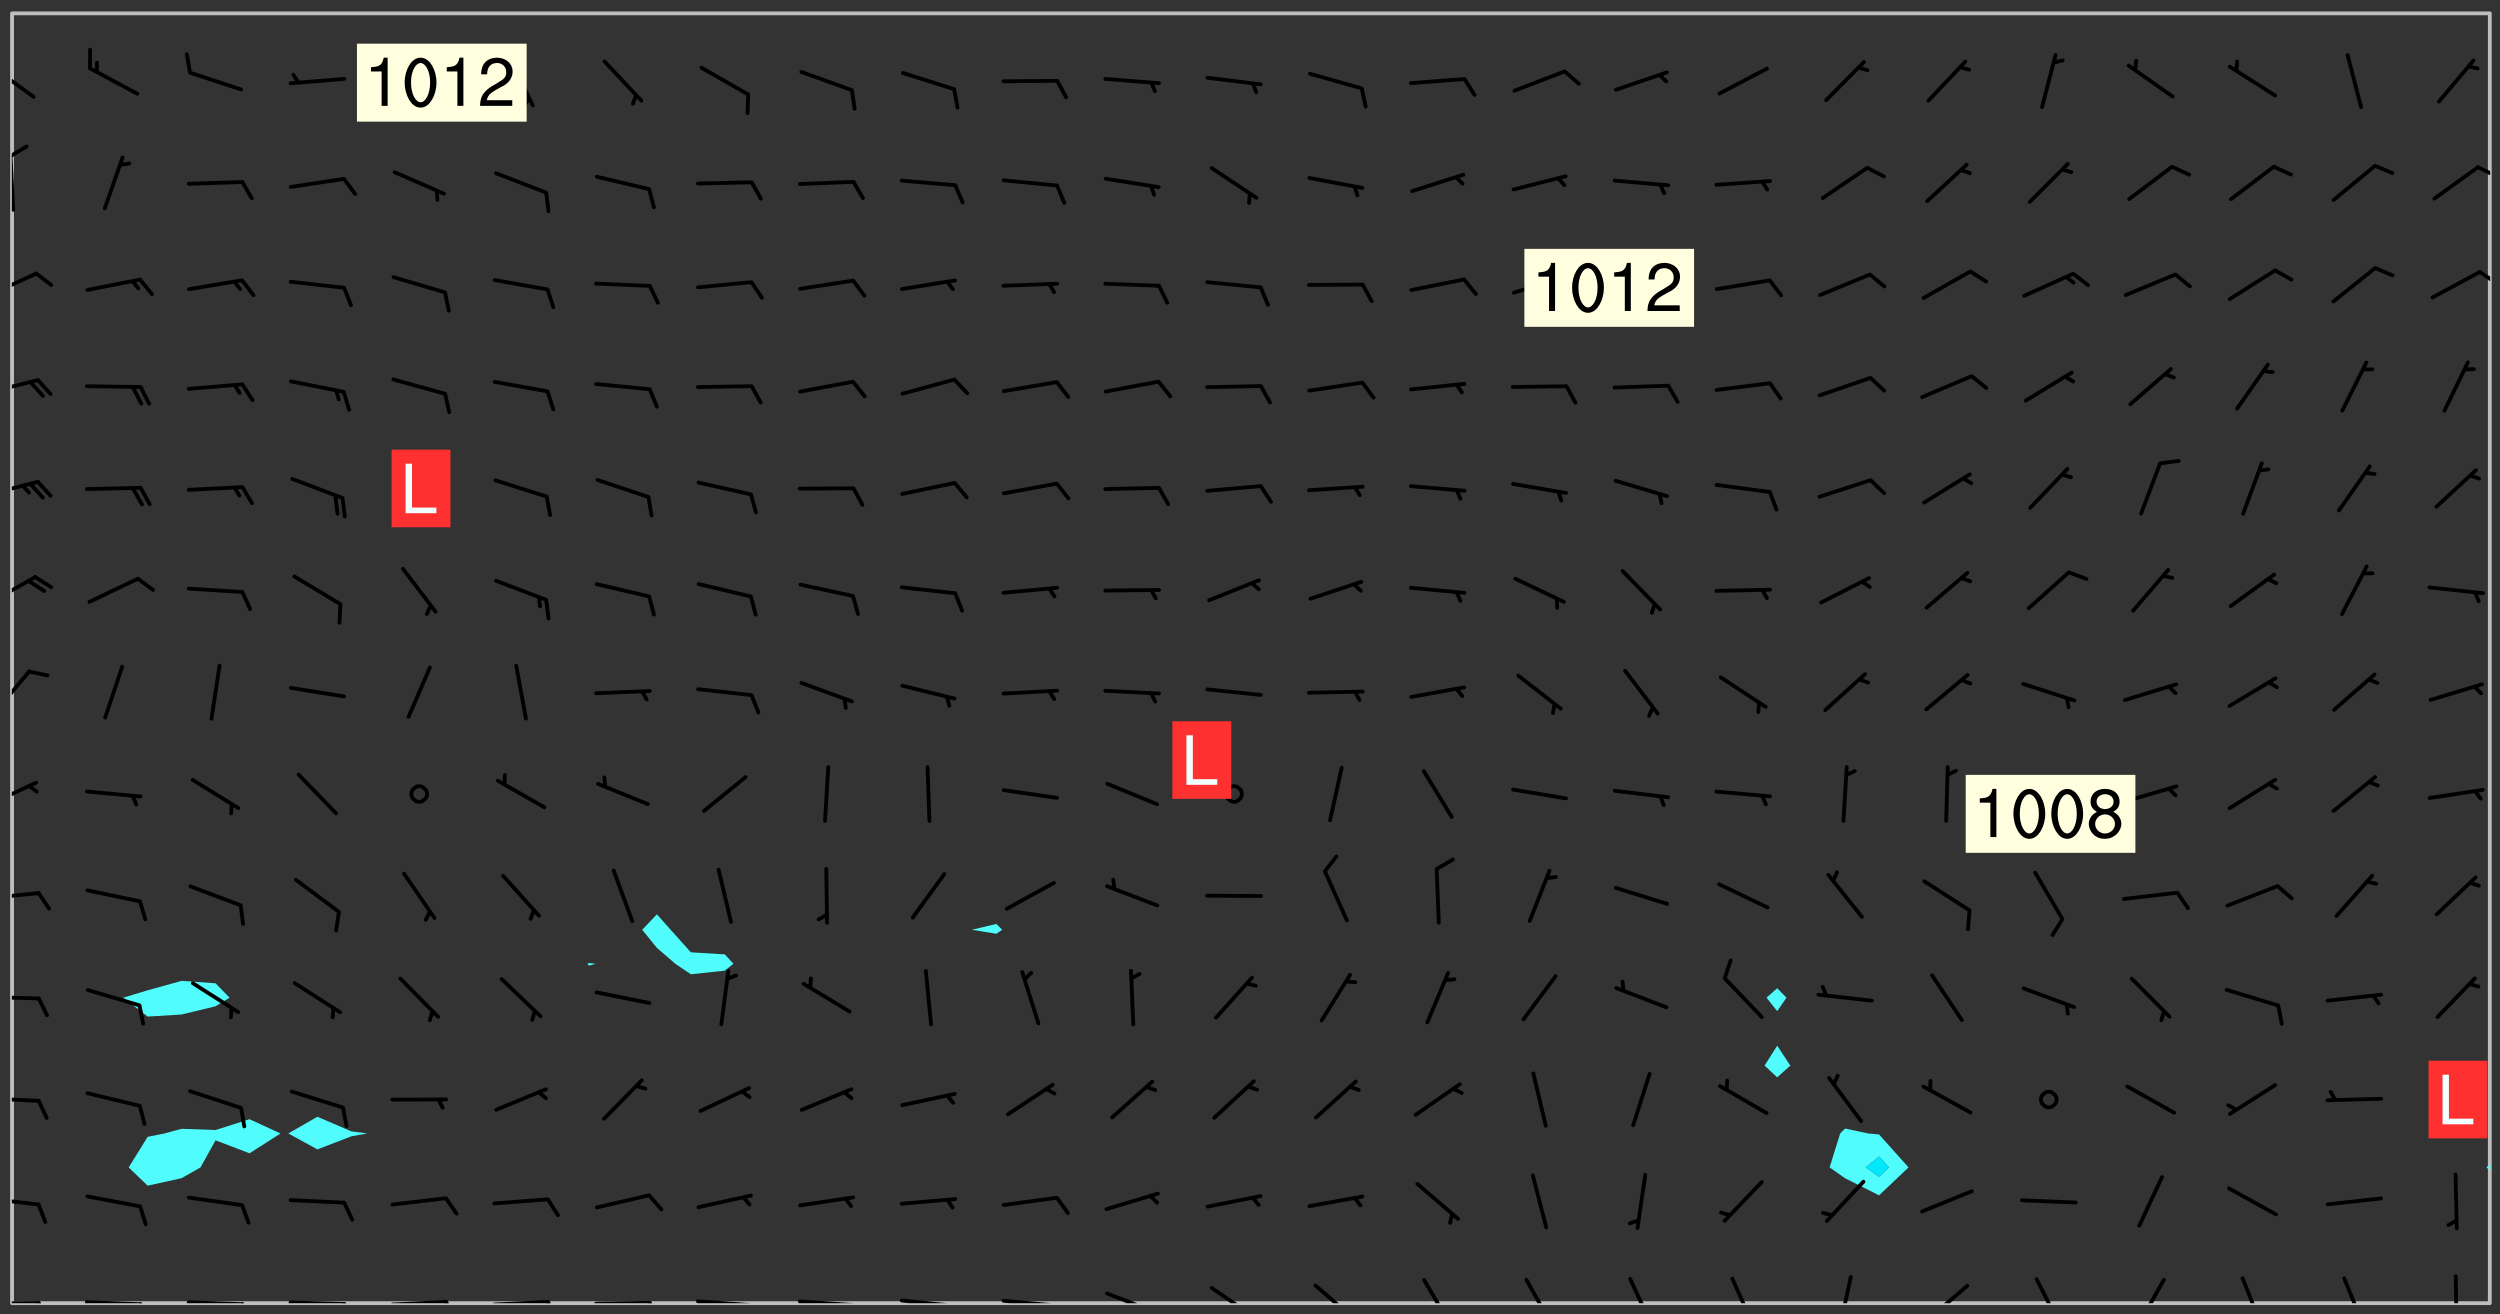 <svg xmlns="http://www.w3.org/2000/svg" role="img" xmlns:xlink="http://www.w3.org/1999/xlink" viewBox="142.45 309.95 326.84 171.84"><rect x="142.45" y="309.95" width="326.84" height="171.84" fill="#333333" stroke="none"/><defs><clipPath id="a"><path d="M144 311.672h1v168.656h-1zm0 0"/></clipPath><clipPath id="b"><path d="M144 311.672h324v168.656H144zm0 0"/></clipPath><clipPath id="c"><path d="M467 463h1v17.328h-1zm0 0"/></clipPath><clipPath id="d"><path d="M467 311.672h1V463h-1zm0 0"/></clipPath><clipPath id="e"><path d="M144 480h4v.328h-4zm0 0"/></clipPath><clipPath id="f"><path d="M147 480h2v.328h-2zm0 0"/></clipPath><clipPath id="g"><path d="M153 479h9v1.328h-9zm0 0"/></clipPath><clipPath id="h"><path d="M160 480h3v.328h-3zm0 0"/></clipPath><clipPath id="i"><path d="M166 479h9v1.328h-9zm0 0"/></clipPath><clipPath id="j"><path d="M173 480h3v.328h-3zm0 0"/></clipPath><clipPath id="k"><path d="M180 479h8v1.328h-8zm0 0"/></clipPath><clipPath id="l"><path d="M187 480h2v.328h-2zm0 0"/></clipPath><clipPath id="m"><path d="M193 479h9v1.328h-9zm0 0"/></clipPath><clipPath id="n"><path d="M200 479h3v1.328h-3zm0 0"/></clipPath><clipPath id="o"><path d="M206 479h9v1.328h-9zm0 0"/></clipPath><clipPath id="p"><path d="M213 479h3v1.328h-3zm0 0"/></clipPath><clipPath id="q"><path d="M220 480h8v.328h-8zm0 0"/></clipPath><clipPath id="r"><path d="M227 480h2v.328h-2zm0 0"/></clipPath><clipPath id="s"><path d="M233 479h8v1.328h-8zm0 0"/></clipPath><clipPath id="t"><path d="M240 480h2v.328h-2zm0 0"/></clipPath><clipPath id="u"><path d="M246 479h9v1.328h-9zm0 0"/></clipPath><clipPath id="v"><path d="M253 480h3v.328h-3zm0 0"/></clipPath><clipPath id="w"><path d="M260 479h8v1.328h-8zm0 0"/></clipPath><clipPath id="x"><path d="M267 480h2v.328h-2zm0 0"/></clipPath><clipPath id="y"><path d="M273 479h8v1.328h-8zm0 0"/></clipPath><clipPath id="z"><path d="M280 480h2v.328h-2zm0 0"/></clipPath><clipPath id="A"><path d="M286 478h8v2.328h-8zm0 0"/></clipPath><clipPath id="B"><path d="M292 480h2v.328h-2zm0 0"/></clipPath><clipPath id="C"><path d="M300 478h7v2.328h-7zm0 0"/></clipPath><clipPath id="D"><path d="M314 477h6v3.328h-6zm0 0"/></clipPath><clipPath id="E"><path d="M328 477h5v3.328h-5zm0 0"/></clipPath><clipPath id="F"><path d="M341 477h5v3.328h-5zm0 0"/></clipPath><clipPath id="G"><path d="M355 476h4v4.328h-4zm0 0"/></clipPath><clipPath id="H"><path d="M368 476h5v4.328h-5zm0 0"/></clipPath><clipPath id="I"><path d="M382 476h3v4.328h-3zm0 0"/></clipPath><clipPath id="J"><path d="M394 477h6v3.328h-6zm0 0"/></clipPath><clipPath id="K"><path d="M408 476h5v4.328h-5zm0 0"/></clipPath><clipPath id="L"><path d="M421 477h5v3.328h-5zm0 0"/></clipPath><clipPath id="M"><path d="M435 476h4v4.328h-4zm0 0"/></clipPath><clipPath id="N"><path d="M448 476h4v4.328h-4zm0 0"/></clipPath><clipPath id="O"><path d="M463 476h1v4.328h-1zm0 0"/></clipPath><clipPath id="P"><path d="M144 466h4v2h-4zm0 0"/></clipPath><clipPath id="Q"><path d="M144 453h4v2h-4zm0 0"/></clipPath><clipPath id="R"><path d="M144 440h4v1h-4zm0 0"/></clipPath><clipPath id="S"><path d="M144 426h4v2h-4zm0 0"/></clipPath><clipPath id="T"><path d="M144 412h4v4h-4zm0 0"/></clipPath><clipPath id="U"><path d="M144 397h3v7h-3zm0 0"/></clipPath><clipPath id="V"><path d="M144 385h4v5h-4zm0 0"/></clipPath><clipPath id="W"><path d="M144 372h4v3h-4zm0 0"/></clipPath><clipPath id="X"><path d="M144 359h4v3h-4zm0 0"/></clipPath><clipPath id="Y"><path d="M144 345h4v4h-4zm0 0"/></clipPath><clipPath id="Z"><path d="M466 345h2v3h-2zm0 0"/></clipPath><clipPath id="aa"><path d="M144 330h1v8h-1zm0 0"/></clipPath><clipPath id="ab"><path d="M144 328h3v3h-3zm0 0"/></clipPath><clipPath id="ac"><path d="M466 331h2v3h-2zm0 0"/></clipPath><clipPath id="ad"><path d="M144 318h4v5h-4zm0 0"/></clipPath><g id="ae" clip-path="url(#clip1)"><path fill="#fff" fill-opacity="0" fill-rule="evenodd" d="M0 0h1000v1000H0zm0 0"/><path fill="#d3d3d3" fill-opacity="0" fill-rule="evenodd" d="M162.152 355.867l-.234.293.059.234.117.172.176.234.293.348.113.059.117-.172.059-.234.176-.176.465-.176h.699l.234.293.289.816.059.176.176.23.352.234.699.699.172.176.234.348.234.41.289.582.41.465.23.234.234.176.117.23.176.293.172 1.164v.234l.059.289.059.117.117.117.348.41.117.172.176.176.176.234.117.172.172.352.059.234.234.406.234-.059-.176.176-.059.93h-.582l-.234-.113-.348.113-.117.117-.059.293-.059.176-.117.172-.465.293-.059.234-.059.113v.645l.059.172v.41l.059.059v.406l.059.406.117.176.059.059.23.641-.059.293v.699l-.059.582v.234l-.059.23-.055.352v1.922l.055.117h.426l-.367.117-.023.352.891 1.168 1.742.539 1.34.359v.539l.09.809.535.715 1.52.27.891-.086.09 1.164.535.18 1.16-.18 2.055-.984 1.16-.363 1.879-.176 1.695-.18-.18.719-1.516.086-1.25.09-.805.27-1.074.809.27.719.535.898-.18.625-.266.809.266 1.078.625.898.805.18 1.25-.18-.266.723.098.504.055.293v.172l.059.293v.406l.176.117.352.117h.406l.293-.176.113-.117.059-.117.117-.23.059-.176.352-.465.23-.176.176-.059.176.059.059.176.117.988.055.469.059.172.117.234.176.059.816.059h.289l.117.234.059.406.059.352v1.105l.117.293.117.348.289.699.176.352.582.754.352.176.172.059.469.234.641.465.348.234.293.176.293.055.23.062.816.348.293.176.113.172.352.352.117.176.523.641v.289l.059.352v.348l.059.352.059.289.117.059.172.059h.176l.582.234.176.117.176.289.176.234.113.234.293.23.117.117v.41l.059.055.289.234.234.117.059.117.117.172.059.117.23.234.059.176.234.059.117.059-.117.113-.059.117v.117l-.117.293-.117.289v.582l.176.117.117.059.059.117.117.117.113.059.176.348.059.352.059.406v.176l-.059.176-.117.699v.172l.117.176.293.293h.406l.176.117.117.172.117.293v.234h-.527l-.23-.234h-.234l-.176.059-.059.699.059.348.117.176.176.41.117.23.289.469.176.055h.523l.234.059.758.641.059.293v.234l.059.059.23.348v.352l-.117.172v.293l.293.289.293.176.172.059.293.176.293.117.582.406.289.234.293.176.219.16.016.012.23.176.641.523.176.234.117.176.176.176.113.172v.641l.117.176.469.117.582.117.234.059.23.113.293.117.113.059.586.352.289.172.176.062.176.055.176.059.699.352.289.176.234.055.289.176.234.117.641.406.293.117.172.059.234.059.41.059.23.059.234.117.059.172-.41.176.469.059.059.293.113.234.176.055.234.059.176.059.406.117.641.234.117.172.059.234v.176l-.059.117-.059.406.234.234.117.059.348.117.641.23.176.117.289.117.176.176.234.465.582 1.105.176.176.348.176.176.117.352.117 1.047.523.234.059.465.113.293.059.465.176.758.582.234.234.348.465.176.176.289.234.816.699.293.176.289.289.293.176.293.289.695.641.176.176.293.234.289.234.469.289.641.582.348.234.234.293.348.348.352.465.934.992.348.406.117.176.234.059.113.117.645.176.23.113.234.059.293.176.23.117.934.699.406.406.234.176.406.176.234.117.816.348.348.234.234.117.293.289.23.117.758.352.352.172.23.059.293.117.234.059.871.176h.816l.469.23.172.059.875.699.465.117.293.059.176.059.23.059.469.059.348.059.352.059.406.059h.293l.172.059v.23l.176.176h.293l.348.059.352.059.699.117h.641l.465-.234.293-.176.172-.117.41-.172.289-.176.934-.465.469-.293.523-.293.465-.172.465-.176 1.051-.465.289-.117.41-.117.289-.117.527-.176 1.516-.699.582-.348.289-.059.293-.059.348-.117.875-.23.352-.117h.113l.234-.059.875-.234.234-.059h.812l.352-.059.816-.117.172-.059.352-.055.293-.059.23-.059.816-.176.176-.059h.348l.234-.059.465-.117.758-.172.234-.059h.348l.41-.117.289-.059 1.285-.059h.289l.41-.059.23-.059h.176l.875-.117h.406l.41-.117h.348l.352-.113.871-.059h1.75l1.047.289.41.117.289.117.352.117.289.117 1.051.172.289.059h.293l.293.059.172.059.41.059.172.059.117.059h.117l.117.059.352.059h.113l.41.066 1.922.395 1.926.395 1.52.449 1.695.719 2.145.805 1.605-.719 1.43-.805 1.16-1.078 1.25-.449 3.035-.719 1.875-.359 2.145-1.348 2.234-1.254 2.5-1.258 1.695-.449 1.785-.18 1.16-.27.625.539 1.34-.27.715-.988.984-1.344.445-.18.805-.359 1.875-.539 1.785-.449 1.25-.27 1.16-.09 1.699-.09 1.961-.27 1.25-.09h.539l.625-.09h.891l2.145-.18 2.41-.18 2.59-.09 1.695.18 1.609.09 1.43.359 1.16.719 1.875.988 1.16 1.527.266.715.629.09.355.898.535.539.535 1.527 1.074.359h.535l-.805.535.09 1.707.715 2.695.891.805.895.988.715 1.258 1.785.539 1.52-.18.355 1.344 1.609-.805.98-.539.27.27.316-.215.219-.145.801.449.449-.359h.355l.535-.27.539-.719.535-.27.625-.988 1.16.449.84.371 1.395.617 1.695-.18h1.605l1.785.09.18-1.707.535-1.344.805.27.492.848.402.406-.09.539v.359l.715.449.711-.27h1.43l.359.988.445 1.258.715 1.344 1.25.629 1.695.629.715-.18.18-.539.98-.09.449.359.086 1.258-.266.629-.535.18v.539l.715.984.266.539.984.988.801 1.078-.266.359-.09.898-.625 2.332-.355 2.066-.09 1.793-.18.719-.09.539v1.438l-.98 1.883-.359 1.707-.535.898-.805 1.168-.266.539 2.055 1.254.086.359-.355.539-.09-.18v.809l.09 1.438-.445.715-1.074.094-.266.715.535.898.805.719 1.16.809 1.34.27.445.359-.355.449-1.789-.09-1.25-.449-.715-.719-.625-.09-.176 3.59-.188 1.309h89.359V311.703h-55.27v49.082l.762.125 3.289.543 2.023 2.836v2.754l2.352.332 2.348.332h4.051l-1.379 4.16-2.023.707-2.023.703-.543.344-2.594 1.617-.188.117-2.023-2.078-.73-2.742-2.672-2.078-1.375-3.5-.066-.082-1.957-2.672 2.75-1.418v-49.082H294.422v91.414l.117.031.133.012.074.074.105.047.09.059.086.059.09.059.297.297.059.09.031.117.027.117.016.137-.031.117-.059.09-.059.086-.043.105-.047.102-.027.121v.145l.176.27.148.148.074.086.074.074.043.105.062.09.059.086.043.105.059.09.047.102.043.105.059.086.117.18.074.074.062.086.059.09.043.105.059.09.059.086.062.09.059.09.043.102.117.18.074.074.059.086.074.074.09.059.105.047h.148l.133-.016.133.016.102-.047.074-.074.047-.102-.016-.133v-.148l-.047-.105-.027-.117-.047-.102-.027-.121-.043-.102-.062-.09-.043-.102-.043-.105-.031-.117-.016-.133-.012-.137.086-.059.059-.086.121-.031.043.105.016.133v.117l.059.102.059.09.09.059.148.148.059.09.043.105-.012.102.086.059.105.047.086.059.09.059.074.074-.117.027-.105.047-.086.059-.074.074-.059.09-.062.086-.027.121-.047.102-.043.105-.031.117-.012.133-.016.133v.148l.027.117.047.105.043.102.059.09.074.074.09.059.074.074.09.059.059.09.043.105.047.102.117.031.133.016h.148l.117-.031.105.043.043.105.047.102.027.121L299.5 410l.027.117.031.121.027.117.105.043.102.047.133-.016.148.148.062.086.074.074.07.074.09.062.105.043.102.043.117.031.137.016.117-.031.074-.074.027-.117-.012-.133-.031-.121-.027-.117.043-.105h.117l.09.062.117.027h.148l.133.016h.148l.133.016.133-.016h.148l.133-.016.133-.012.137.012.117-.027.133-.016.191-.059-.059.176-.016.133-.027.121-.016.133-.059.086-.133.016-.105.047-.105.043-.117.031-.117.027-.266.031h-.148l-.133.016-.074.074.059.086.148.148.117.18.074.07.09.062.09.059.086.059.09.059.102.043.105.062.105.043.086.059.105.047.102.043.18.117.059.09-.043.102-.047.105.016.133.223.223.059.09.043.102.031.121.043.102.016.133.031.117.012.137.031.117.148.148.102.043.105.043.117.031.133.016.137.016h.117l.117-.031.09-.059.043-.105.047-.102.043-.105.031-.117.012-.133v-.148l-.012-.133-.016-.133-.031-.117-.043-.105-.047-.105-.043-.102-.043-.105-.016-.133.016-.133.027-.117.031-.117.027-.121.047-.102.09-.059.086-.062.074-.074.09-.059.223-.223.059-.086.074-.074.117-.18.059-.086v-.148l-.074-.074-.102-.047-.105-.043-.102-.043-.059-.09-.047-.105-.027-.117.09-.059.117-.031.102-.043.18-.117.148-.148.012-.133-.012-.105-.09-.059-.133.016h-.148l-.133.016-.133-.016-.121-.031-.086-.059-.074-.074-.059-.09-.062-.086-.117-.18-.059-.086.031-.121.086-.059.121-.031.059-.086v-.121l-.031-.117-.059-.09-.059-.086-.047-.105-.027-.117-.016-.133.059-.09.074-.074.09-.059.117-.18.074-.074.059-.086.148-.148.121-.031.133-.016.133.016.074.074.043.105.016.133-.031.117-.117.031-.133.012-.148.148-.043.105-.047.102-.027.121-.031.117v.148l.031.117.043.105.059.09.074.07.074.074.117.031.121.027.117-.027.133-.016h.117l.09.059.074.074.047.105.059.086.102.047.133.016.105.043.086.059-.012.105-.074.074-.18.117-.059.09-.09.059-.07.074-.074.074-.062.09-.027.117-.016.133.016.133-.016.133v.148l.016.133.027.117.031.121.074.074.09.059.086.059.09.059.117.031v.086l-.102.047-.09.059-.266.031-.117.027h-.148l-.105.043-.102.047-.059.09-.062.234-.012.133-.031.121-.016.133v.293l-.012.133.012.137.016.133.133.016.133.012.121.031.086.059.074.074.047.105.043.102.016.133v.445l-.016.133v.445l.031.266.027.117.016.133.031.117.086.211.031.266v.148l-.031.117-.027.117-.031.121-.027.117-.031.117-.031.121-.012.133-.016.133.09.059.117-.031.102.016.047.105-.031.266v.441l-.043.105-.047.105-.043.102-.043.105-.059.086-.031.121-.043.117-.031.117-.016.133.016.133.059.09.105.047.086.059.059.086-.012.137-.031.117-.043.102v.445l-.016.133v.148l-.031.117-.043.105-.027.117-.047.105-.043.102-.031.121-.027.117-.031.133-.031.117-.027.117-.043.105-.031.117-.031.121-.012.133-.016.133v.297l.027.117v.148l.047.398.027.117.059.09.121.031h.148l.133-.016.059.09v.117l-.059.09-.09.059-.102.043-.105.047-.09.059-.086.059-.137.016-.117-.031-.133-.016-.102.047-.062.086-.012.137-.016.133-.031.117-.027.117-.016.133-.031.121v.297l.016.133.031.117v.148l.012.133v.148l-.027.117-.047.102-.027.121-.031.117-.059.09-.074.074-.102.043-.105.047-.117.027-.121.031-.102-.047.059-.086.105-.047.027-.117.031-.117.027-.121.031-.117v-.148l.016-.133-.031-.117-.043-.105-.105.016-.074.074-.102.043-.09.062-.074.074-.043.102-.016.133-.031.117L304.25 426l-.031.117-.027.117-.031.121-.027.117-.031.117-.043.105-.09.059h-.09l-.117-.031-.031-.086.016-.137-.031-.117v-.148l-.012-.133v-.148l-.062-.234-.027-.121-.043-.102-.047-.105-.059-.086-.059-.09-.043-.105-.062-.086-.148-.148-.07-.074-.105-.047-.105-.043-.102-.043-.297-.297-.09-.074-.086-.059-.105-.043-.09-.062-.086-.059-.105-.043-.09-.059-.086-.062-.074-.07-.105-.047-.086-.059-.105-.043-.09-.062-.102-.043-.105-.043-.086-.059-.105-.047-.105-.043-.102-.047-.09-.059-.102-.043-.105-.043-.09-.062-.117-.027-.133-.016-.133.016H299.75l-.133.016-.117-.031-.09-.059-.074-.074-.09-.059-.102-.047h-.148l-.121-.027-.102-.043-.074-.074-.117-.18-.09-.059-.102-.043-.09-.062-.105-.043-.09-.059-.086-.059-.105-.047-.059-.086-.059-.09-.043-.105-.047-.102-.074-.074-.086-.059-.074-.074-.09-.059-.223-.223-.043-.105-.031-.266.105-.043h.145l.105.043.074.074.09.059.086.059.105.047.09.059.148.148.07.074.148.148.062.086.074.074.086.059.074.074.09.062.09.059.086.059.27.176.102.047.105.043.102.043.047-.074.059-.086.074-.074.07-.074.105.043.074.074.059.09.043.102.047.105.043.105.121.027.117-.027.074-.09.043-.105.059-.09.074-.074.105-.043.117-.027.133.012.09.059.148.148.059.09.043.105.047.102.043.105.043.102.105.047.105.043.133.016.086-.059.059-.09.074-.074.105-.043.117.027.105.047.102.043.105.043.102.047.18.117v.117l-.016.133.016.133.016.137.059.086.102.047.121.027.117.031h.148l.117-.031.059-.09.18-.117.059-.09.074-.074.059-.086.117-.18.18-.117.117.031.09.059.043.074-.016.133v.117l.09.059h.148l.133-.016.133-.012.266-.031.105-.043.117-.031.121-.027.074-.074.07-.074.062-.09-.016-.105-.047-.102-.102-.043-.105-.016-.117.027-.266.031h-.148l-.074-.074-.09-.059-.117-.031-.117-.027-.133-.016h-.148l-.133.016h-.297l-.105-.047-.148-.148-.043-.102-.059-.09.223-.223.086-.059.105-.043.117-.031.133-.016.133.016.137.016.102.043.133-.012.09-.062.102-.043.062-.09-.047-.102-.09-.059-.117-.031-.102-.043-.059-.09-.062-.09v-.117l.016-.133.105-.047.074-.07v-.121l-.09-.059-.031-.117.09-.059.074-.074.043-.105.059-.09.047-.102.016-.133v-.148l-.047-.105-.043-.102-.09-.059-.133-.016-.102-.043-.137-.016-.117-.031h-.445l-.133-.016-.133-.012-.133-.016-.117-.031h-.148l-.133-.016-.133-.012-.266-.031-.121-.043-.086-.059-.074-.074v-.148l.012-.133.105-.047.102-.043.133-.016h.152l.133-.016h.293l.121.031.102.043.09.059.234.062.121-.047.09-.059.102-.043.133-.016.105.043.102.047.133.012.121-.027h.145l.121-.031.117-.027.105-.047.074-.074.086-.059.148-.148.059-.086.047-.105.027-.117.016-.105-.102-.043-.09-.059-.117-.031-.105-.043-.09-.062-.074-.086-.074-.074-.102-.043-.105-.047-.102-.043-.059-.09-.047-.102-.086-.211-.062-.086-.059-.09-.074-.074-.086-.059h-.27l-.117.031-.09.059-.102.043-.133.016-.105-.016-.027-.117-.062-.09-.117-.031-.102-.043-.148-.148-.031-.117-.016-.105.074-.074.18-.117.117-.027.117-.031.137.016.102.043.105.043.102.047.105.043.117.031.133.016.117.027.133.016.105-.016.09-.059-.074-.074-.105-.043-.074-.074-.074-.09-.148-.148-.086-.059-.09-.059-.074-.074-.09-.059-.102-.047-.121-.027-.102-.047-.105-.043-.117-.031-.102-.043-.121-.031h-.148l-.117.031-.105.043-.086.062-.18.117-.086.059-.09.059-.105.047-.086.059-.105.043-.102.043-.105.047-.074.074-.059.09-.059.086-.047.105-.059.086-.074.074-.133-.012-.117-.031h-.117l-.074.074-.09.059-.074.074-.09.059-.086.059-.105.047-.102.043-.137.016-.102-.043-.148-.148-.105-.047h-.086l-.105.047-.102.043-.121.031-.117-.031-.074-.074v-.117l.031-.121.074-.07.059-.09.074-.074.117-.031.105-.043h.293l.133-.016.137-.016.102-.043.09-.059.102-.047.09-.059.133-.012.09.059.133.012.09-.059.086-.059.105-.043.09-.059.086-.062.09-.059.148-.148.059-.086.059-.09.105-.043.133-.016.117.027.121.031.059-.059.059-.09.031-.266.027-.117.105.012.133.016.102-.043.09-.059.059-.09.074-.074.059-.09.047-.102.012-.133-.012-.133-.047-.105-.148-.148-.059-.09-.059-.086-.043-.105v-.445l.016-.133v-.148l.012-.133-.059-.059-.09.059-.102-.043-.18-.117-.086-.059-.062-.09-.059-.09-.074-.074-.086-.059-.121.031-.102.012-.105.047-.086.059-.105.043-.148.148-.09.059-.086.059-.09.062-.105.043-.133.016v-.121l.105-.043.117-.031.074-.07.043-.105v-.148l-.027-.117-.148-.148-.133-.016h-.148l-.117.031-.105.043-.102.043-.09.062-.117.027-.074-.074.012-.133-.043-.102-.043-.105-.09-.059-.117.027-.121.031-.117.031-.102.043-.121.031-.102.043-.105.043-.09.059-.102.016v-.117l.016-.133-.059-.09-.074.043-.148.148-.059.09-.074.074-.047.105-.043.102-.074.074-.059.09-.074.074-.059.086-.074.074-.09.062-.074.07-.074.074-.102.016-.133.016-.105-.043v-.121l.148-.148.043-.102.059-.09.047-.102.043-.105.059-.09.031-.117.043-.102.031-.121.027-.117.047-.105.043-.102.043-.105.074-.07.09-.062.09-.059.102-.043h.297l.266-.031.105-.043-.074-.074-.117-.031-.105-.043-.09-.059-.102-.047-.09-.059-.102-.043-.105-.043-.09-.062-.086-.059-.105-.043-.102-.043-.121-.031-.117-.031-.102-.043L297.5 410.25l-.102-.043-.09-.059-.043-.105-.016-.133.102-.043.133-.016.137.016.133-.016.102-.043.059-.09.016-.105-.09-.059-.074-.074-.102-.043-.09-.059-.148-.148-.043-.105-.016-.133v-.293l-.059-.09-.09-.059-.074-.074-.043-.105-.031-.117-.059-.09-.074-.074-.117-.027-.074-.074-.09-.059-.09-.062-.086-.059-.074-.074-.059-.086-.047-.105-.086-.059-.148-.148-.195-.059-.133.016-.102.043-.074.074-.047.102-.043.105-.059.09-.059.086-.297.297-.09.059h-.086l-.062-.086-.043-.105.031-.117.059-.09.027-.117-.012-.133-.09-.062-.105.047-.117.027-.117.031-.27.176-.102.047-.117.027-.105.047-.09.059-.102.043-.059-.086-.047-.105.016-.133.047-.105.07-.074.074-.07.059-.09v-.148l-.043-.105h-.238l-.102.047-.031.117-.027.117-.031.121-.074.043-.133.016-.074-.047-.043-.102-.043-.105-.047-.102-.043-.105-.121.031-.102.043-.133.016-.117.031-.105.043-.09.059-.102.047-.121.027-.133.016-.102-.043-.059-.09-.047-.105-.043-.102-.043-.105v-.117l.059-.09.086-.059.18-.117.102-.047.105-.043.105-.059.102-.043.09-.062.102-.043.105-.059.102-.047.09-.059.105-.043.102-.043.09-.062.102-.043.137-.016.117.031.102.043.121.031.102.043.105.047.102.043.105.043.102.047.105.043.102.043.105.047.086.059.105.043.117.031.105.043.102.047.09.059.105.043.102.043.105.047.117.027.102.047.121.027h.148l.086-.059.016-.102.059-.09-.027-.117-.074-.074-.117-.18-.074-.074-.09-.074-.18-.117-.086-.059-.105-.043-.102-.047-.27-.176-.059-.09-.074-.074-.059-.09-.043-.102-.031-.117-.016-.137v-.562l-.012-.133-.016-.133-.031-.117-.016-.133-.012-.133-.031-.121-.223-.223-.059-.086-.016-.105.031-.117.133-.016v-91.414H172.992v1.453l-.059.234-.352 1.051-.172.523-.117.348-.176.41-.117.172-.234.293-.23.059h-.352l-.117.059-.23.406v.293l.117.176.23.23.117.234.641.758.293.465.176.234.23.352.234.348.641.816.176.465.172.41.117.695.176.469.117 1.398.059.465v.875l.117 1.047v4.781l-.059.465-.352 1.281-.176.523-.113.41-.352.93L172.934 336l-.234.582-.117.176-.172.348-.176.406-.352.816-.059.293-.113.293-.117.289-.059.176-.117.875-.059.406-.059.117-.059.176-.059.172-.23.527-.117.172v.234l-.117.234-.059.172-.176.586v.289l-.059.176v.293l-.059.113-.059.527v.172l-.055.234v2.621l-.176.816-.117.176-.176.234-.117.172-.113.234-.586.934-.23.289-.293.465-.176.234-.289.352-.352.699-.113.23-.176.41-.176.23-.406.527-.816.699-.293.172-.289.234-.176.117-.176.176-.523.406-.527.176-.172.176-.234.055-.641.176h-.758m12.211 31.023l-1.074.449.359.895 1.25-.715.445-.539-.98-.09"/><path fill="#d3d3d3" fill-opacity="0" fill-rule="evenodd" d="M201.508 416.598h-.895l.449.629.98.359.805-.09.445-.988-.176.09-.715-.355-.895.355m154.621 59.07l-.059-.523v-.293l.113-.293.059-.23.469-.469h.113l.117-.113.117-.059h.176l.234-.059h.348l.234.059.117.059.23.172.059.176.117.582v.293l-.117.176-.172.289-.176.176-.527.523-.23.234-.117.059h-.176l-.117-.059-.406-.293-.176-.117-.117-.059-.059-.113-.055-.117m6.641-10.957l-.059-.172v-1.109l.059-.172.176-.059.172-.059h.176l.234-.059.117.059.059.699-.059.172-.117.176-.117.059-.234.523-.113.059h-.234l-.059-.117m9.613-14.391l-.117-.176v-.699l.293-.875.117-.172.176-.352.113-.23.117-.293.352-.758.117-.23.172-.234h.176l.117-.059h.641l.117.059.234.234.172.113.352.293.117.117.113.176v.113l.117.059.117.117v.699l-.059.176v.23l-.059.176-.348 1.051-.117.23-.117.234-.117.059-.23.234-.641.289h-.875l-.41-.117-.641-.465"/><path fill="none" stroke="#bebebe" stroke-linecap="round" stroke-linejoin="round" stroke-miterlimit="10" stroke-width=".5" d="M467.957 311.695H144.027v168.625h323.93v-168.625"/><g clip-path="url(#a)"><path fill="#fff" fill-opacity="0" fill-rule="evenodd" d="M144 475.891v4.438h.004H144V311.672h.004H144v164.219"/></g><g clip-path="url(#b)"><path fill="#fff" fill-opacity="0" fill-rule="evenodd" d="M144.004 480.328V311.672h22.188v126.512l-4.438 1.234-3.191.965 3.191 2.469 4.438-.27 4.438-1.074 1.832-1.125-1.832-1.879-4.438-.32V311.672h8.875v144.598l-4.438 1.418-4.438-.164-2.25.613-2.188.438-2.48 4 2.48 2.387 4.438-.98 2.473-1.406 1.965-3.543 4.438 1.699 4.059-2.594-4.059-1.867V311.672h8.879v144.277l-3.801 2.188 3.801 2.086 4.438-1.711 2.082-.375-2.082-.277-4.438-1.91V311.672h35.508v124.188l-.207.086.207.25.863-.25-.863-.086v-124.188h8.875v117.812l-1.918 2.023 1.918 2.363 2.402 2.074 2.035 1.379 4.441-.477 1.129-.902-1.129-1.223-4.441-.27-2.637-2.945-1.801-2.023v-117.812h44.383v119.074l-3.223.762 3.223.52.754-.52-.754-.762V311.672h102.082v127.473l-1.398 1.238 1.398 1.758v4.516l-1.652 2.605 1.652 1.535 1.715-1.535-1.715-2.605v-4.516l1.215-1.758-1.215-1.238V311.672h8.879v145.82l-.648.645-1.379 4.438 2.027 1.418 4.438 2.234 3.852-3.652-3.852-4.312-1.426-.125-3.012-.645V311.672h84.324v150.434l-.465.469.465.461v17.293H144.004"/></g><path fill="#50fcfc" fill-rule="evenodd" d="M161.754 442.852l-3.191-2.469 3.191-.965 4.438-1.234 4.438.32 1.832 1.879-1.832 1.125-4.438 1.074-4.438.27m0 22.109l-2.48-2.387 2.48-4 2.188-.438 2.25-.613 4.438.164 4.438-1.418 4.059 1.867-4.059 2.594-4.438-1.699-1.965 3.543-2.473 1.406-4.438.98m22.191-4.738l-3.801-2.086 3.801-2.188 4.438 1.91 2.082.277-2.082.375-4.438 1.711m35.508-24.027l-.207-.25.207-.086.863.086-.863.25m8.875-2.324l-1.918-2.363 1.918-2.023 1.801 2.023 2.637 2.945 4.441.27 1.129 1.223-1.129.902-4.441.477-2.035-1.379-2.402-2.074m44.383-1.844l-3.223-.52 3.223-.762.754.762-.754.52m102.082 18.77l-1.652-1.535 1.652-2.605 1.715 2.605-1.715 1.535m0-8.656l-1.398-1.758 1.398-1.238 1.215 1.238-1.215 1.758m8.879 21.852l-2.027-1.418 1.379-4.438.648-.645 3.012.645 1.426.125v2.879l-1.746 1.434 1.746 1.215 1.277-1.215-1.277-1.434v-2.879l3.852 4.312-3.852 3.652-4.438-2.234"/><path fill="#00e8fc" fill-rule="evenodd" d="M388.109 463.789l-1.746-1.215 1.746-1.434 1.277 1.434-1.277 1.215"/><path fill="#50fcfc" fill-rule="evenodd" d="M467.996 463.035l-.465-.461.465-.469v.93"/><g clip-path="url(#c)"><path fill="#fff" fill-opacity="0" fill-rule="evenodd" d="M467.996 480.328H468v-17.293 17.293h-.004"/></g><path fill="#50fcfc" fill-rule="evenodd" d="M467.996 462.105v.93H468v-.93h-.004"/><g clip-path="url(#d)"><path fill="#fff" fill-opacity="0" fill-rule="evenodd" d="M467.996 311.672H468v150.434-150.434h-.004"/></g><g clip-path="url(#e)"><path fill="none" stroke="#000" stroke-linecap="round" stroke-linejoin="round" stroke-miterlimit="10" stroke-width=".5" d="M147.512 480.305l-7.023.047"/></g><g clip-path="url(#f)"><path fill="none" stroke="#000" stroke-linecap="round" stroke-linejoin="round" stroke-miterlimit="10" stroke-width=".5" d="M147.512 480.305l1.168 2.16"/></g><g clip-path="url(#g)"><path fill="none" stroke="#000" stroke-linecap="round" stroke-linejoin="round" stroke-miterlimit="10" stroke-width=".5" d="M160.828 480.457l-7.023-.258"/></g><g clip-path="url(#h)"><path fill="none" stroke="#000" stroke-linecap="round" stroke-linejoin="round" stroke-miterlimit="10" stroke-width=".5" d="M160.828 480.457l1.07 2.207"/></g><g clip-path="url(#i)"><path fill="none" stroke="#000" stroke-linecap="round" stroke-linejoin="round" stroke-miterlimit="10" stroke-width=".5" d="M174.141 480.453l-7.023-.25"/></g><g clip-path="url(#j)"><path fill="none" stroke="#000" stroke-linecap="round" stroke-linejoin="round" stroke-miterlimit="10" stroke-width=".5" d="M174.141 480.453l1.074 2.207"/></g><g clip-path="url(#k)"><path fill="none" stroke="#000" stroke-linecap="round" stroke-linejoin="round" stroke-miterlimit="10" stroke-width=".5" d="M187.457 480.422l-7.023-.188"/></g><g clip-path="url(#l)"><path fill="none" stroke="#000" stroke-linecap="round" stroke-linejoin="round" stroke-miterlimit="10" stroke-width=".5" d="M187.457 480.422l1.094 2.195"/></g><g clip-path="url(#m)"><path fill="none" stroke="#000" stroke-linecap="round" stroke-linejoin="round" stroke-miterlimit="10" stroke-width=".5" d="M200.77 480.16l-7.02.336"/></g><g clip-path="url(#n)"><path fill="none" stroke="#000" stroke-linecap="round" stroke-linejoin="round" stroke-miterlimit="10" stroke-width=".5" d="M200.77 480.16l1.254 2.109"/></g><g clip-path="url(#o)"><path fill="none" stroke="#000" stroke-linecap="round" stroke-linejoin="round" stroke-miterlimit="10" stroke-width=".5" d="M214.086 480.16l-7.02.336"/></g><g clip-path="url(#p)"><path fill="none" stroke="#000" stroke-linecap="round" stroke-linejoin="round" stroke-miterlimit="10" stroke-width=".5" d="M214.086 480.16l1.254 2.109"/></g><g clip-path="url(#q)"><path fill="none" stroke="#000" stroke-linecap="round" stroke-linejoin="round" stroke-miterlimit="10" stroke-width=".5" d="M227.402 480.277l-7.023.102"/></g><g clip-path="url(#r)"><path fill="none" stroke="#000" stroke-linecap="round" stroke-linejoin="round" stroke-miterlimit="10" stroke-width=".5" d="M227.402 480.277l1.184 2.148"/></g><g clip-path="url(#s)"><path fill="none" stroke="#000" stroke-linecap="round" stroke-linejoin="round" stroke-miterlimit="10" stroke-width=".5" d="M240.711 480.582l-7.012-.504"/></g><g clip-path="url(#t)"><path fill="none" stroke="#000" stroke-linecap="round" stroke-linejoin="round" stroke-miterlimit="10" stroke-width=".5" d="M240.711 480.582l.992 2.242"/></g><g clip-path="url(#u)"><path fill="none" stroke="#000" stroke-linecap="round" stroke-linejoin="round" stroke-miterlimit="10" stroke-width=".5" d="M254.027 480.57l-7.012-.48"/></g><g clip-path="url(#v)"><path fill="none" stroke="#000" stroke-linecap="round" stroke-linejoin="round" stroke-miterlimit="10" stroke-width=".5" d="M254.027 480.57l1 2.238"/></g><g clip-path="url(#w)"><path fill="none" stroke="#000" stroke-linecap="round" stroke-linejoin="round" stroke-miterlimit="10" stroke-width=".5" d="M267.332 480.684l-6.992-.711"/></g><g clip-path="url(#x)"><path fill="none" stroke="#000" stroke-linecap="round" stroke-linejoin="round" stroke-miterlimit="10" stroke-width=".5" d="M267.332 480.684l.926 2.273"/></g><g clip-path="url(#y)"><path fill="none" stroke="#000" stroke-linecap="round" stroke-linejoin="round" stroke-miterlimit="10" stroke-width=".5" d="M280.648 480.648l-6.996-.641"/></g><g clip-path="url(#z)"><path fill="none" stroke="#000" stroke-linecap="round" stroke-linejoin="round" stroke-miterlimit="10" stroke-width=".5" d="M280.648 480.648l.953 2.262"/></g><g clip-path="url(#A)"><path fill="none" stroke="#000" stroke-linecap="round" stroke-linejoin="round" stroke-miterlimit="10" stroke-width=".5" d="M293.742 481.602l-6.551-2.547"/></g><g clip-path="url(#B)"><path fill="none" stroke="#000" stroke-linecap="round" stroke-linejoin="round" stroke-miterlimit="10" stroke-width=".5" d="M292.789 481.23l.145 1.219"/></g><g clip-path="url(#C)"><path fill="none" stroke="#000" stroke-linecap="round" stroke-linejoin="round" stroke-miterlimit="10" stroke-width=".5" d="M306.676 482.316l-5.793-3.977"/></g><g clip-path="url(#D)"><path fill="none" stroke="#000" stroke-linecap="round" stroke-linejoin="round" stroke-miterlimit="10" stroke-width=".5" d="M319.75 482.633l-5.305-4.609"/></g><g clip-path="url(#E)"><path fill="none" stroke="#000" stroke-linecap="round" stroke-linejoin="round" stroke-miterlimit="10" stroke-width=".5" d="M332.184 483.363l-3.547-6.066"/></g><g clip-path="url(#F)"><path fill="none" stroke="#000" stroke-linecap="round" stroke-linejoin="round" stroke-miterlimit="10" stroke-width=".5" d="M345.445 483.395l-3.438-6.129"/></g><g clip-path="url(#G)"><path fill="none" stroke="#000" stroke-linecap="round" stroke-linejoin="round" stroke-miterlimit="10" stroke-width=".5" d="M358.52 483.516l-2.957-6.375"/></g><g clip-path="url(#H)"><path fill="none" stroke="#000" stroke-linecap="round" stroke-linejoin="round" stroke-miterlimit="10" stroke-width=".5" d="M371.781 483.539l-2.848-6.422"/></g><g clip-path="url(#I)"><path fill="none" stroke="#000" stroke-linecap="round" stroke-linejoin="round" stroke-miterlimit="10" stroke-width=".5" d="M382.93 483.762l1.484-6.867"/></g><g clip-path="url(#J)"><path fill="none" stroke="#000" stroke-linecap="round" stroke-linejoin="round" stroke-miterlimit="10" stroke-width=".5" d="M394.316 482.613l5.34-4.57"/></g><g clip-path="url(#K)"><path fill="none" stroke="#000" stroke-linecap="round" stroke-linejoin="round" stroke-miterlimit="10" stroke-width=".5" d="M411.895 483.461l-3.188-6.266"/></g><g clip-path="url(#L)"><path fill="none" stroke="#000" stroke-linecap="round" stroke-linejoin="round" stroke-miterlimit="10" stroke-width=".5" d="M421.891 483.387l3.453-6.117"/></g><g clip-path="url(#M)"><path fill="none" stroke="#000" stroke-linecap="round" stroke-linejoin="round" stroke-miterlimit="10" stroke-width=".5" d="M438.227 483.594l-2.59-6.531"/></g><g clip-path="url(#N)"><path fill="none" stroke="#000" stroke-linecap="round" stroke-linejoin="round" stroke-miterlimit="10" stroke-width=".5" d="M451.57 483.582l-2.648-6.508"/></g><g clip-path="url(#O)"><path fill="none" stroke="#000" stroke-linecap="round" stroke-linejoin="round" stroke-miterlimit="10" stroke-width=".5" d="M463.617 483.844l-.109-7.027"/></g><g clip-path="url(#P)"><path fill="none" stroke="#000" stroke-linecap="round" stroke-linejoin="round" stroke-miterlimit="10" stroke-width=".5" d="M147.488 467.426l-6.977-.824"/></g><path fill="none" stroke="#000" stroke-linecap="round" stroke-linejoin="round" stroke-miterlimit="10" stroke-width=".5" d="M147.488 467.426l.891 2.289m12.391-2.051l-6.906-1.301m6.906 1.301l.73 2.34m12.609-2.5l-6.957-.98m6.957.98l.836 2.309m12.508-2.633l-7.016-.332m7.016.332l1.051 2.219m12.246-2.797l-6.98.824m6.98-.824l1.398 2.016m11.93-1.871l-7.008.535m7.008-.535l1.312 2.074m11.922-2.602l-6.844 1.59m6.844-1.59l1.613 1.852m11.711-1.816l-6.863 1.52m5.863-1.297l.797.934m13.562-.922l-6.949 1.051m5.938-.898l.73.984m13.621-.918l-7 .613m5.98-.523l.668 1.027m13.648-1.281l-6.965.941m6.965-.941l1.43 1.992M293.832 466l-6.73 2.027m5.75-1.73l.863.871m13.512-.844l-6.891 1.379m5.887-1.18l.777.949m13.555-1.082l-6.918 1.246m5.91-1.066l.762.965m12.77 1.766l-5.336-4.574m4.562 3.906l-.27 1.199m12.57.582l-1.762-6.801m13.691 6.879l1.012-6.957m-.863 5.945l-1.156.414m12.398-.344l4.859-5.074m-4.152 4.336l-1.18-.332m13.82 1.102l4.797-5.137m-4.102 4.387l-1.184-.316m12.949-.176l6.504-2.652m6.551 1.18l7.023.293m11.293-3.328l-2.977 6.363m17.875-1.48l-6.145-3.402m12.895 2.086l6.984-.77m9.902 3.898l-.156-7.027m.133 6.004l-1.07.602"/><g clip-path="url(#Q)"><path fill="none" stroke="#000" stroke-linecap="round" stroke-linejoin="round" stroke-miterlimit="10" stroke-width=".5" d="M147.508 453.875l-7.016-.355"/></g><path fill="none" stroke="#000" stroke-linecap="round" stroke-linejoin="round" stroke-miterlimit="10" stroke-width=".5" d="M147.508 453.875l1.043 2.223m12.18-1.574l-6.832-1.652m6.832 1.652l.609 2.379m12.629-2.109l-6.676-2.188m6.676 2.188l.418 2.418m12.91-2.461l-6.703-2.102m6.703 2.102l.453 2.414m13.023-3.477l-7.027.023m6.004-.02l.582 1.082m13.492-2.418l-6.496 2.684m5.551-2.293l.945.781m12.531-2.332l-4.93 5.008m4.215-4.277l1.176.348m13.57-.066l-6.363 2.984m5.438-2.551l.98.734m13.32-1.027l-6.484 2.703m5.543-2.312l.949.777m13.5-.551l-6.871 1.469m5.875-1.258l.789.941m13.02-2.355l-5.863 3.871m5.012-3.305l1.078.586m12.777-1.555l-5.242 4.68m4.48-4l1.152.426m12.887-1.148l-5.164 4.766m4.41-4.074l1.16.406m12.934-1.074l-5.211 4.715m4.449-4.027l1.156.418m13.203-.746l-5.781 4m4.941-3.418l1.09.562m10.988 4.273l-1.625-6.836m13.059 6.766l2.137-6.695m9.207 1.586l6.082 3.523m-5.199-3.012l.047-1.227m13.328-.344l4.195 5.637m-3.586-4.816l.523-1.109M393.91 452l6.152 3.395m-5.258-2.898l.02-1.227m16.5 2.43l-.02-.199-.059-.191-.094-.18-.461-.375-.191-.059-.199-.02-.199.02-.191.059-.457.375-.098.18-.059.191-.02.199.02.199.059.191.098.176.457.379.191.059.199.02.199-.02.191-.059.461-.379.094-.176.059-.191.02-.199m15.355 1.719l-6.129-3.438m13.418 3.609l5.926-3.781m-5.062 3.23l-1.07-.602m12.973-.648l7.023-.184m-6 .16l-.605-1.07m19.562-.547l-6.305 3.102m5.387-2.648l.996.715"/><g clip-path="url(#R)"><path fill="none" stroke="#000" stroke-linecap="round" stroke-linejoin="round" stroke-miterlimit="10" stroke-width=".5" d="M147.512 440.484l-7.023-.199"/></g><path fill="none" stroke="#000" stroke-linecap="round" stroke-linejoin="round" stroke-miterlimit="10" stroke-width=".5" d="M147.512 440.484l1.09 2.199m12.082-1.301l-6.738-2m6.738 2l.488 2.406m12.422-1.52l-5.926-3.773m5.062 3.227l-.094 1.223m14.266-.668l-5.918-3.789m5.059 3.238l-.098 1.223m13.781-.062l-4.934-5.004m4.215 4.273l-.363 1.172m14.469-.516l-5.078-4.855m4.34 4.148l-.332 1.18m15.293-2.207l-6.891-1.391m17.215-2.789l-.906 6.969m.773-5.953l1.148-.434m8.836 1.086l6.016 3.633m-5.141-3.105l.07-1.223m15.035-.984l.688 6.992m11.918-6.848l2.105 6.703m-1.801-5.727l.863-.875m13.051-.258l.297 7.02m-.254-6l1.059-.621m14.711.496l-4.699 5.227m4.016-4.465l1.191.297m12.32-1.426l-3.723 5.961m3.18-5.094l1.223.086m12.137-1.211l-2.723 6.477m2.324-5.535l1.223-.109m13.23-.41l-4.203 5.633m12.137-4.078l6.559 2.523m-5.605-2.156l-.148-1.215m13.363-.43l4.855 5.078m-4.855-5.078l.77-2.328m11.48 4.477l6.984.781m-5.969-.668l-.453-1.141m18.191 4.344l-3.895-5.848m18.555 4.145l-6.586-2.445m5.629 2.09l.164 1.215m13.293.41l-4.953-4.984m4.23 4.258l-.359 1.176m15.281-1.922l-6.723-2.039m6.723 2.039l.473 2.41m12.973-3.816l-6.984.777m5.969-.664l.691 1.012M466 437.852l-4.875 5.062m4.164-4.324l1.18.336"/><g clip-path="url(#S)"><path fill="none" stroke="#000" stroke-linecap="round" stroke-linejoin="round" stroke-miterlimit="10" stroke-width=".5" d="M147.496 426.707l-6.992.723"/></g><path fill="none" stroke="#000" stroke-linecap="round" stroke-linejoin="round" stroke-miterlimit="10" stroke-width=".5" d="M147.496 426.707l1.367 2.035m11.891-.957l-6.879-1.434m6.879 1.434l.688 2.355m12.477-1.828l-6.574-2.488m6.574 2.488l.309 2.434m12.535-1.578l-5.633-4.199m5.633 4.199l-.371 2.426m12.859-1.629l-3.98-5.793m3.402 4.949l-.566 1.09m14.82-.527l-4.699-5.227m4.016 4.465l-.422 1.152m10.855-6.305l2.43 6.598m12.91.121l-1.621-6.84m14.172 6.934l-.094-7.027m.082 6.004l-1.078.59m12.293-.238l4.133-5.684m8.168 4.535l6.16-3.387m6.957.434l6.559 2.52m-5.605-2.152l-.148-1.219m12.273 2.09l7.027.043m8.363-3.227l2.879 6.41m-2.879-6.41l1.504-1.938m13.109 1.633l.281 7.02m-.281-7.02l2.121-1.238m12.621 1.477l-2.57 6.543m2.195-5.59l1.219-.141m7.832 1.418l6.711 2.082m6.789-2.562l6.336 3.043m7.953-4.266l4.391 5.488m-3.754-4.688l.488-1.129m17.34 4.973l-5.91-3.801m5.91 3.801l-.203 2.445m12.34-1.312l-3.555-6.062m3.555 6.062l-1.285 2.086m16.312-5.527l-6.98.816m6.98-.816l1.398 2.02m11.703-2.887l-6.551 2.551m6.551-2.551l1.859 1.602m10.512-2.953l-4.664 5.254m3.984-4.492l1.195.289m13.016-.84l-5.098 4.832m4.359-4.129l1.16.387"/><g clip-path="url(#T)"><path fill="none" stroke="#000" stroke-linecap="round" stroke-linejoin="round" stroke-miterlimit="10" stroke-width=".5" d="M147.184 412.266l-6.367 2.977"/></g><path fill="none" stroke="#000" stroke-linecap="round" stroke-linejoin="round" stroke-miterlimit="10" stroke-width=".5" d="M146.258 412.699l.98.738m13.574.641l-6.996-.652m5.98.559l.473 1.133m13.348.484l-5.977-3.695m5.109 3.156l-.082 1.227m13.723-.016l-4.895-5.043m16.785 2.523l-.02-.199-.059-.191-.094-.18-.457-.375-.191-.059-.199-.02-.199.02-.195.059-.457.375-.094.18-.059.191-.02.199.02.199.059.191.094.176.457.379.195.059.199.02.199-.02.191-.059.457-.379.094-.176.059-.191.02-.199m9.242-1.742l6.102 3.484m-5.215-2.977l.039-1.227m12.188 1.137l6.508 2.648m-5.562-2.262l-.125-1.223m13.02 4.375l5.457-4.43m10.379 5.723l.418-7.016m13.23 7.02l-.254-7.023m9.965 3.008l6.957 1.008m6.586-1.84l6.5 2.672m11.09-1.336l-.02-.199-.059-.191-.094-.18-.461-.375-.191-.059-.199-.02-.199.02-.191.059-.461.375-.094.18-.059.191-.02.199.02.199.059.191.094.176.461.379.191.059.199.02.199-.02.191-.059.461-.379.094-.176.059-.191.02-.199m13.055-3.43l-1.527 6.859m12.25-6.43l3.656 6m14.953-2.422l-6.93-1.156m20.266 1l-6.973-.844m5.961.719l.441 1.145m13.898-1.129l-7-.629m5.98.539l.477 1.129m10.574-4.859l-.434 7.016m.371-5.996l1.117-.508m12.148-.516l-.207 7.023m.176-6.004l1.102-.543m15.332 1.566l-6.383 2.938m5.453-2.512l.977.742m13.449-.691l-6.742 1.98m5.762-1.691l.855.879m13.051-2.035l-5.965 3.719m5.098-3.176l1.062.613m12.863-1.516l-5.449 4.438m4.656-3.793l1.129.477m13.727.566l-6.945 1.062m5.934-.906l.734.98"/><g clip-path="url(#U)"><path fill="none" stroke="#000" stroke-linecap="round" stroke-linejoin="round" stroke-miterlimit="10" stroke-width=".5" d="M146.254 397.742l-4.508 5.391"/></g><path fill="none" stroke="#000" stroke-linecap="round" stroke-linejoin="round" stroke-miterlimit="10" stroke-width=".5" d="M146.254 397.742l2.402.508m9.773-1.145l-2.23 6.664m13.902.145l1.055-6.949m9.32 2.918l6.938 1.113m11.242-3.781l-2.793 6.449m14.078-6.684l1.266 6.914m16.195-3.594l-7.023.277m6-.238l.621 1.059m13.699-.574l-6.984-.773m6.984.773l.906 2.281m12.215-1.461l-6.598-2.414m5.637 2.062l.168 1.219m14.219-1.234l-6.824-1.68m5.832 1.438l.301 1.188m14.105-1.973l-7.02.375m5.996-.32l.633 1.051m13.707-.742l-7.02-.352m5.996.301l.52 1.113m13.805-.875l-6.992-.723m20.324.289l-7.027.145m6.004-.125l.598 1.07m13.684-1.641l-6.914 1.246m5.91-1.066l.758.965M346.5 402.598l-5.547-4.316m4.738 3.688l-.211 1.207m13.688.059l-4.254-5.59m3.637 4.777l-.512 1.113m15.254-1.168l-5.871-3.859m5.016 3.301l-.113 1.219m13.953-4.945l-5.211 4.711m4.453-4.023l1.152.414m13.012-.996l-5.395 4.5m4.609-3.844l1.137.465m13.609 2.211l-6.688-2.16m5.715 1.844l.215 1.207m14.09-3l-6.719 2.059M426 399.707l.867.867m13.078-1.945l-6.027 3.617m5.148-3.09l1.051.633m12.777-1.66l-5.297 4.621m4.527-3.949l1.145.438m13.656.18l-6.727 2.039m5.746-1.742l.867.871"/><g clip-path="url(#V)"><path fill="none" stroke="#000" stroke-linecap="round" stroke-linejoin="round" stroke-miterlimit="10" stroke-width=".5" d="M147.059 385.391l-6.117 3.465"/></g><path fill="none" stroke="#000" stroke-linecap="round" stroke-linejoin="round" stroke-miterlimit="10" stroke-width=".5" d="M147.059 385.391l2.07 1.32m-2.961-.816l2.07 1.32m12.246-1.605l-6.34 3.027m6.34-3.027l1.973 1.461m11.68.277l-7.012-.449m7.012.449l1.012 2.234m11.809-.648l-6.023-3.621m6.023 3.621l-.129 2.449m12.559-1.461l-4.25-5.598m3.629 4.781l-.512 1.117m15.605-1.848l-6.566-2.5m6.566 2.5l.305 2.434m-1.262-2.801l.152 1.219m14.258-1.301l-6.844-1.605m6.844 1.605l.625 2.371m12.688-2.359l-6.836-1.629m6.836 1.629l.617 2.375m12.715-2.449l-6.871-1.48m6.871 1.48l.668 2.359m12.703-2.711l-6.984-.777m6.984.777l.906 2.281m12.414-2.996l-6.996.652m5.98-.559l.672 1.027m13.676-.832l-7.027.078m6.004-.07l.586 1.078m13.5-2.355l-6.523 2.613m5.574-2.234l.938.793m13.398-.973l-6.668 2.215m5.699-1.891l.887.848m13.562.262l-6.996-.652m5.977.559l.473 1.133m13.535.145l-6.344-3.02m5.422 2.582l.055 1.223m13.465.219l-4.91-5.027m4.195 4.297l-.371 1.168m15.457-3.027l-7.023.152m6.004-.129l.598 1.07m13.355-2.613l-6.258 3.191m5.348-2.727l1.004.703m12.762-1.855l-5.34 4.566m4.562-3.902l1.141.449m12.902-1.172l-5.242 4.684m5.242-4.684l2.301.852m10.688-1.172l-4.586 5.324m3.918-4.551l1.195.273m13.34-.445l-5.691 4.125m4.863-3.527l1.102.539m11.816-2.195l-3.238 6.238m2.766-5.328l1.227-.012M467.055 387.5l-6.988-.754m5.973.645l.457 1.137"/><g clip-path="url(#W)"><path fill="none" stroke="#000" stroke-linecap="round" stroke-linejoin="round" stroke-miterlimit="10" stroke-width=".5" d="M147.406 372.945l-6.812 1.727"/></g><path fill="none" stroke="#000" stroke-linecap="round" stroke-linejoin="round" stroke-miterlimit="10" stroke-width=".5" d="M147.406 372.945l1.648 1.82m-2.641-1.57l1.648 1.82m-2.637-1.566l.82.906m14.582-.629l-7.027.164m7.027-.164l1.199 2.141M159.805 373.75l1.203 2.141m13.133-2.258l-7.02.352m7.02-.352l1.258 2.105m-2.281-2.055l.629 1.055m13.484.32l-6.57-2.5m6.57 2.5l.305 2.434m-1.262-2.797l.305 2.434m13.953-2.039l-6.543-2.562m6.543 2.562l.281 2.438m13.113-2.656l-6.699-2.125m6.699 2.125l.441 2.414m12.855-2.367l-6.664-2.223m6.664 2.223l.41 2.422m13-2.762l-6.855-1.543m6.855 1.543l.648 2.367m12.754-3.16l-7.027.047m7.027-.047l1.164 2.16m12.074-2.855l-6.879 1.438m6.879-1.438l1.57 1.887m11.762-1.805l-6.91 1.273m6.91-1.273l1.527 1.922m11.844-1.363l-7.023.156m7.023-.156l1.203 2.137M307.281 373.5l-7 .617m7-.617l1.336 2.055m11.984-1.977l-7.012.461m5.992-.395l.645 1.043m13.684-.582l-7-.594m5.984.508l.48 1.125m13.816-.746l-6.93-1.18m5.922 1.008l.383 1.164m13.84-.574l-6.73-2.016m5.75 1.723l.242 1.203m14.172-1.457l-6.965-.926m6.965.926l.855 2.301m12.32-3.844l-6.688 2.164m6.688-2.164l1.762 1.703m11.195-2.469L394 375.656m5.105-3.16l1.059.621m12.566-1.848l-4.859 5.078m4.152-4.34l1.18.332m11.656-1.816l-2.488 6.57m2.488-6.57l2.434-.312m10.855.301l-2.434 6.594m2.078-5.633l1.215-.168m13.254-.375l-4.031 5.758m3.445-4.922l1.219.152m13.25-.492l-5.164 4.766m4.414-4.07l1.156.402"/><g clip-path="url(#X)"><path fill="none" stroke="#000" stroke-linecap="round" stroke-linejoin="round" stroke-miterlimit="10" stroke-width=".5" d="M147.406 359.637l-6.812 1.715"/></g><path fill="none" stroke="#000" stroke-linecap="round" stroke-linejoin="round" stroke-miterlimit="10" stroke-width=".5" d="M147.406 359.637l1.648 1.82m-2.641-1.57l1.648 1.82m12.766-1.16l-7.027-.105m7.027.105l1.121 2.184m-2.145-2.199l1.121 2.184m13.207-2.516l-7.004.586m7.004-.586l1.328 2.062m-2.348-1.977l.664 1.031m13.613-.137l-6.891-1.371m6.891 1.371l.707 2.348m-1.711-2.547l.355 1.172m13.906-.723l-6.773-1.871m6.773 1.871l.531 2.395m12.855-2.711l-6.918-1.242m6.918 1.242l.75 2.336m12.602-2.613l-6.992-.684m6.992.684l.938 2.27m12.395-2.668l-7.027.113m7.027-.113l1.188 2.145m12.066-2.734l-6.906 1.293m6.906-1.293l1.531 1.918m11.723-2.195l-6.781 1.844m6.781-1.844l1.68 1.789m11.707-1.457l-6.926 1.184m6.926-1.184l1.5 1.941m11.805-2l-6.906 1.297m6.906-1.297l1.531 1.918m11.844-1.34l-7.023.141m7.023-.141l1.195 2.145m12.082-2.598l-6.949 1.051m6.949-1.051l1.461 1.969m11.875-1.809l-6.988.73m5.969-.625l.688 1.016m13.664-.809l-7.027.102m7.027-.102l1.184 2.152m12.129-2.223l-7.02.246m7.02-.246l1.227 2.125m12.066-2.445l-6.973.883m6.973-.883l1.414 2.008m11.734-2.707l-6.645 2.285m6.645-2.285l1.797 1.672m11.434-1.898l-6.473 2.738m6.473-2.738l1.906 1.547m11.172-2.008l-6 3.66m5.125-3.129l1.059.625m12.785-1.629l-5.309 4.605m4.539-3.938l1.145.441m12.301-1.688l-4.027 5.758m3.441-4.918l1.219.148m12.238-1.25l-3.141 6.285m2.684-5.371l1.227-.031m12.508-.902l-3.066 6.32m2.621-5.402l1.227-.043"/><g clip-path="url(#Y)"><path fill="none" stroke="#000" stroke-linecap="round" stroke-linejoin="round" stroke-miterlimit="10" stroke-width=".5" d="M147.195 345.715l-6.391 2.926"/></g><path fill="none" stroke="#000" stroke-linecap="round" stroke-linejoin="round" stroke-miterlimit="10" stroke-width=".5" d="M147.195 345.715l1.949 1.492m11.617-.707l-6.895 1.359m6.895-1.359l1.551 1.902m-2.555-1.707l.777.953m13.559-1.051l-6.93 1.16m6.93-1.16l1.496 1.945m-2.504-1.777l.75.973m13.602-.168l-6.984-.785m6.984.785l.902 2.281m12.289-1.68l-6.738-1.988m6.738 1.988l.496 2.402m12.91-2.781l-6.918-1.23m6.918 1.23l.754 2.336m12.613-2.801l-7.023-.301m7.023.301l1.059 2.211m12.242-2.699l-6.996.676m6.996-.676l1.355 2.047m11.934-2.246l-6.945 1.074m6.945-1.074l1.469 1.965m11.844-1.988l-6.938 1.121m5.926-.957l.742.977m13.625-.715l-7.02.27m6-.23l.617 1.062m13.719-.836l-7.023-.262m7.023.262l1.07 2.211m12.23-2l-6.992-.68m6.992.68l.938 2.266m12.395-2.629l-7.027.043m7.027-.043l1.164 2.16m12.082-2.828l-6.891 1.379m6.891-1.379l1.555 1.898m11.676-2.242l-6.719 2.066m5.738-1.766l.871.867m13.562-.449l-6.996.633m6.996-.633l1.344 2.051m11.941-2.309l-6.934 1.145m6.934-1.145l1.488 1.949m11.609-2.715l-6.5 2.676m6.5-2.676l1.887 1.566m11.234-1.965l-6.113 3.473m6.113-3.473l2.07 1.316m11.391-1.023l-6.406 2.887m6.406-2.887l1.941 1.504m-2.871-1.082l.969.75m13.32-1.07l-6.496 2.684m6.496-2.684l1.891 1.562m11.148-2.098l-5.941 3.754m5.941-3.754l2.129 1.215m10.957-1.531l-5.484 4.387m5.484-4.387l2.254.973m11.414-.445l-6.188 3.332"/><g clip-path="url(#Z)"><path fill="none" stroke="#000" stroke-linecap="round" stroke-linejoin="round" stroke-miterlimit="10" stroke-width=".5" d="M466.656 345.512l2.039 1.363"/></g><g clip-path="url(#aa)"><path fill="none" stroke="#000" stroke-linecap="round" stroke-linejoin="round" stroke-miterlimit="10" stroke-width=".5" d="M143.828 330.355l.344 7.016"/></g><g clip-path="url(#ab)"><path fill="none" stroke="#000" stroke-linecap="round" stroke-linejoin="round" stroke-miterlimit="10" stroke-width=".5" d="M143.828 330.355l2.105-1.258"/></g><path fill="none" stroke="#000" stroke-linecap="round" stroke-linejoin="round" stroke-miterlimit="10" stroke-width=".5" d="M158.473 330.547l-2.316 6.633m1.98-5.668l1.211-.188m14.793 2.426l-7.023.227m7.023-.227l1.223 2.125m12.055-2.539l-6.945 1.055m6.945-1.055l1.465 1.969m11.598-.039l-6.441-2.805m5.504 2.395l.098 1.227m14.215-.957l-6.559-2.523m6.559 2.523l.297 2.438m13.156-2.891l-6.836-1.617m6.836 1.617l.625 2.371m12.785-3.262l-7.027.16m7.027-.16l1.199 2.141m12.113-2.199l-7.02.281m7.02-.281l1.238 2.121m12.066-1.684l-7-.594m7 .594l.965 2.254m12.348-2.207l-6.996-.688m6.996.688l.934 2.266m12.355-2.062l-6.941-1.094m5.93.934l.402 1.16m13.379.398l-5.852-3.891m5 3.324l-.121 1.223m14.816-1.957l-6.91-1.289m5.902 1.102l.371 1.172m13.844-2.699l-6.691 2.141m5.719-1.828l.879.855M347.133 333l-6.812 1.727m5.82-1.477l.824.906m13.578.012l-7.004-.609m5.984.52l.48 1.129m13.859-1.586l-7.012.484m5.988-.414l.652 1.043m13.082-2.848l-5.809 3.953m5.809-3.953l2.172 1.141m10.824-1.547l-5.168 4.762m4.414-4.066l1.16.406m12.809-1.203l-4.969 4.969m4.246-4.246l1.172.359m13.191-.711l-5.617 4.227m5.617-4.227l2.223 1.039m11.082-1.051l-5.598 4.246m5.598-4.246l2.227 1.031m11-1.141l-5.422 4.469m5.422-4.469l2.27.941m11.184-.762l-5.699 4.109"/><g clip-path="url(#ac)"><path fill="none" stroke="#000" stroke-linecap="round" stroke-linejoin="round" stroke-miterlimit="10" stroke-width=".5" d="M466.41 331.809l2.203 1.082"/></g><g clip-path="url(#ad)"><path fill="none" stroke="#000" stroke-linecap="round" stroke-linejoin="round" stroke-miterlimit="10" stroke-width=".5" d="M141.156 318.484l5.688 4.129"/></g><path fill="none" stroke="#000" stroke-linecap="round" stroke-linejoin="round" stroke-miterlimit="10" stroke-width=".5" d="M154.219 318.887l6.191 3.324m-6.191-3.324l.008-2.453m.895 2.938l.004-1.227m12.168 1.309l6.676 2.191m-6.676-2.191l-.422-2.418m13.574 3.805l7-.582m-5.984.496l-.664-1.031m19.059 3.195l-5.188-4.738m4.43 4.047l-.305 1.191m13.297.301l-3.031-6.34m2.59 5.418l-.727.984m15.375-.676l-4.816-5.117m4.117 4.375l-.395 1.16m15.055-1.23l-6.102-3.488m6.102 3.488l-.078 2.449m13.645-3.004l-6.609-2.383m6.609 2.383l.352 2.43m13.012-2.562l-6.703-2.117m6.703 2.117l.445 2.414m13.031-3.5l-7.027.059m7.027-.059l1.168 2.156m12.137-1.848l-7.004-.559m5.984.477l.488 1.125m13.832-.895l-6.977-.859m5.961.734L306.691 322m13.785-.496l-6.762-1.914m6.762 1.914l.52 2.398m12.918-3.621l-7.008.535m7.008-.535l1.312 2.074m11.777-3.07l-6.559 2.523m6.559-2.523l1.855 1.609m11.508-1.48l-6.652 2.27m5.684-1.941l.895.84m13.176-1.664l-6.227 3.262m18.902-4.125l-4.949 4.988m4.23-4.262l1.176.352m12.801-1.137l-4.832 5.105m4.129-4.363l1.184.324m11.305-1.914l-1.77 6.801m1.512-5.812l1.191-.285m8.621.676l5.75 4.039m-4.914-3.449l.152-1.219m12.234.766l5.93 3.77m-5.066-3.223l.098-1.223m14.441-.844l1.758 6.805m14.695-6.09l-4.52 5.379m3.863-4.598l1.199.258"/><path fill="#ff3030" fill-rule="evenodd" d="M459.945 458.773h7.695V448.625h-7.695v10.148"/><path fill="azure" fill-rule="evenodd" d="M461.781 450.457h.832v5.742h3.191v.738h-4.023v-6.48"/><path fill="#ff3030" fill-rule="evenodd" d="M295.727 414.387h7.695v-10.145h-7.695v10.145"/><path fill="azure" fill-rule="evenodd" d="M297.559 406.074h.836v5.742h3.191v.738h-4.027v-6.48"/><path fill="#ff3030" fill-rule="evenodd" d="M193.645 378.883h7.695v-10.148h-7.695v10.148"/><path fill="azure" fill-rule="evenodd" d="M195.477 370.566h.836v5.742h3.191v.738h-4.027v-6.48"/><path fill="#ffffe0" fill-rule="evenodd" d="M399.441 421.445h22.18v-10.191h-22.18v10.191"/><path fill-rule="evenodd" d="M402.941 413.086h.508v6.297h-.785v-4.492h-1.387v-.555l.559-.062.25-.055.23-.09.203-.141.176-.211.141-.293.105-.398m4.812 0l.23.02.219.055.207.09.199.121.184.152.172.176.301.418.242.492.18.547.113.578.039.594-.039.594-.113.582-.18.555-.242.5-.301.43-.172.18-.184.152-.199.125-.207.09-.219.059-.23.02-.227-.02-.219-.059-.211-.09-.195-.125-.184-.152-.172-.18-.301-.43-.242-.5-.18-.555-.113-.582-.039-.594h.836l.027.562.082.504.125.445.164.375.191.301.207.219.223.137.227.047.227-.047.223-.137.211-.219.191-.301.164-.375.125-.445.082-.504.027-.562-.027-.562-.082-.5-.125-.438-.164-.363-.191-.293-.211-.215-.223-.129-.227-.047-.227.047-.223.129-.207.215-.191.293-.164.363-.125.438-.082.5-.027.562h-.836l.039-.594.113-.578.18-.547.242-.492.301-.418.172-.176.184-.152.195-.121.211-.09.219-.055.227-.02m4.953 0l.23.02.219.055.207.09.199.121.184.152.172.176.301.418.242.492.18.547.113.578.039.594-.039.594-.113.582-.18.555-.242.5-.301.43-.172.18-.184.152-.199.125-.207.09-.219.059-.23.02-.227-.02-.219-.059-.211-.09-.195-.125-.184-.152-.172-.18-.301-.43-.246-.5-.18-.555-.109-.582-.039-.594h.832l.031.562.082.504.125.445.164.375.188.301.211.219.223.137.227.047.227-.047.223-.137.211-.219.191-.301.164-.375.125-.445.082-.504.027-.562-.027-.562-.082-.5-.125-.438-.164-.363-.191-.293-.211-.215-.223-.129-.227-.047-.227.047-.223.129-.211.215-.188.293-.164.363-.125.438-.082.5-.031.562h-.832l.039-.594.109-.578.18-.547.246-.492.301-.418.172-.176.184-.152.195-.121.211-.09.219-.055.227-.02m4.953 0l.387.027.359.086.324.133.277.188.23.238.172.285.109.332.039.379-.02.273-.059.234-.086.199-.113.172-.129.145-.141.121-.285.195.23.121.207.145.184.172.152.195.125.215.09.227.055.246.02.254-.035.312-.102.324-.172.324-.238.309-.309.27-.375.215-.211.078-.227.062-.246.039-.262.012-.258-.012-.242-.039-.223-.062-.207-.078-.359-.215-.289-.27-.223-.309-.156-.324-.094-.324-.031-.312h.832l.027.254.078.234.125.215.16.184.191.152.219.113.242.074.254.023.254-.023.242-.074.219-.113.195-.152.16-.184.121-.215.078-.234.027-.254-.027-.25-.078-.238-.121-.211-.16-.184-.195-.152-.219-.117-.242-.07-.254-.027-.254.027-.242.07-.219.117-.191.152-.16.184-.125.211-.078.238-.027.25h-.832l.02-.254.055-.238.094-.223.121-.211.156-.188.18-.176.207-.152.234-.133-.289-.195-.137-.121-.133-.145-.109-.172-.09-.199-.055-.234-.023-.273h.789l.023.215.066.191.102.164.137.141.168.113.188.078.207.051.219.02.223-.02.207-.051.188-.078.164-.113.137-.141.105-.164.066-.191.023-.215-.023-.215-.066-.191-.105-.168-.137-.137-.164-.113-.188-.082-.207-.051-.223-.016-.219.016-.207.051-.188.082-.168.113-.137.137-.102.168-.066.191-.023.215h-.789l.039-.379.109-.332.172-.285.23-.238.281-.188.32-.133.359-.086.387-.027"/><path fill="#ffffe0" fill-rule="evenodd" d="M341.742 352.676h22.184v-10.191h-22.184v10.191"/><path fill-rule="evenodd" d="M345.242 344.316h.512v6.297h-.789v-4.492h-1.387v-.555l.559-.066.254-.051.227-.09.203-.141.176-.211.141-.297.105-.395m4.816 0l.227.02.219.055.211.09.195.121.184.148.172.176.301.422.242.492.18.547.113.578.039.594-.039.59-.113.586-.18.555-.242.5-.301.43-.172.18-.184.152-.195.125-.211.09-.219.059-.227.02-.23-.02-.219-.059-.207-.09-.199-.125-.184-.152-.172-.18-.301-.43-.242-.5-.18-.555-.113-.586-.039-.59h.836l.027.562.082.504.125.445.164.375.191.297.211.223.223.137.227.047.227-.047.223-.137.211-.223.188-.297.164-.375.125-.445.082-.504.031-.562-.031-.562-.082-.5-.125-.438-.164-.363-.188-.293-.211-.215-.223-.133-.227-.043-.227.043-.223.133-.211.215-.191.293-.164.363-.125.438-.082.5-.027.562h-.836l.039-.594.113-.578.18-.547.242-.492.301-.422.172-.176.184-.148.199-.121.207-.09.219-.055.23-.02m5.09 0h.508v6.297h-.785v-4.492h-1.391v-.555l.562-.066.25-.051.23-.09.203-.141.176-.211.141-.297.105-.395m2.824 2.176h.785l.02-.316.059-.285.102-.254.141-.215.18-.172.223-.129.266-.082.309-.027.238.02.223.062.203.102.18.141.148.172.113.207.074.234.023.266-.02.27-.066.223-.109.191-.156.172-.203.164-.246.164-.633.391-.539.312-.438.316-.344.324-.266.336-.191.352-.125.371-.066.391-.023.422h4.215v-.742h-3.336l.086-.285.113-.234.148-.203.188-.18.23-.172.277-.176.719-.414.414-.207.344-.23.281-.25.223-.27.16-.277.113-.285.062-.285.02-.281-.039-.383-.121-.348-.191-.309-.25-.262-.301-.211-.348-.16-.379-.098-.406-.035-.434.035-.398.098-.355.164-.305.234-.25.305-.184.375-.117.445-.039.52"/><path fill="#ffffe0" fill-rule="evenodd" d="M189.117 325.852h22.184v-10.191h-22.184v10.191"/><path fill-rule="evenodd" d="M192.617 317.492h.512v6.297h-.789v-4.492h-1.387v-.555l.559-.066.254-.051.227-.09.203-.141.176-.211.141-.297.105-.395m4.816 0l.227.02.219.055.211.09.195.121.184.148.172.176.301.422.242.492.18.547.113.578.039.594-.039.59-.113.586-.18.555-.242.5-.301.43-.172.18-.184.152-.195.125-.211.09-.219.059-.227.02-.23-.02-.219-.059-.207-.09-.199-.125-.184-.152-.172-.18-.301-.43-.242-.5-.18-.555-.113-.586-.039-.59h.836l.027.562.082.504.125.445.164.375.191.297.211.223.223.137.227.047.227-.047.223-.137.207-.223.191-.297.164-.375.125-.445.082-.504.027-.562-.027-.562-.082-.5-.125-.438-.164-.363-.191-.293-.207-.215-.223-.133-.227-.043-.227.043-.223.133-.211.215-.191.293-.164.363-.125.438-.082.5-.027.562h-.836l.039-.594.113-.578.18-.547.242-.492.301-.422.172-.176.184-.148.199-.121.207-.09.219-.055.23-.02m5.09 0h.508v6.297h-.785v-4.492h-1.391v-.555l.562-.066.25-.051.23-.09.203-.141.176-.211.141-.297.105-.395m2.824 2.176h.785l.02-.316.059-.285.102-.254.141-.215.18-.172.223-.129.266-.082.309-.027.238.02.223.062.203.102.18.141.148.172.113.207.074.234.023.266-.023.27-.062.223-.113.191-.152.172-.203.164-.246.164-.633.391-.539.312-.438.316-.348.324-.262.336-.191.352-.125.371-.066.391-.023.422h4.211v-.742h-3.332l.086-.285.113-.234.148-.203.188-.18.23-.172.277-.176.719-.414.414-.207.344-.23.281-.25.219-.27.164-.277.113-.285.062-.285.02-.281-.039-.383-.121-.348-.191-.309-.25-.262-.301-.211-.348-.16-.379-.098-.406-.035-.434.035-.398.098-.355.164-.305.234-.25.305-.184.375-.117.445-.039.52"/></g></defs><use xlink:href="#ae"/></svg>